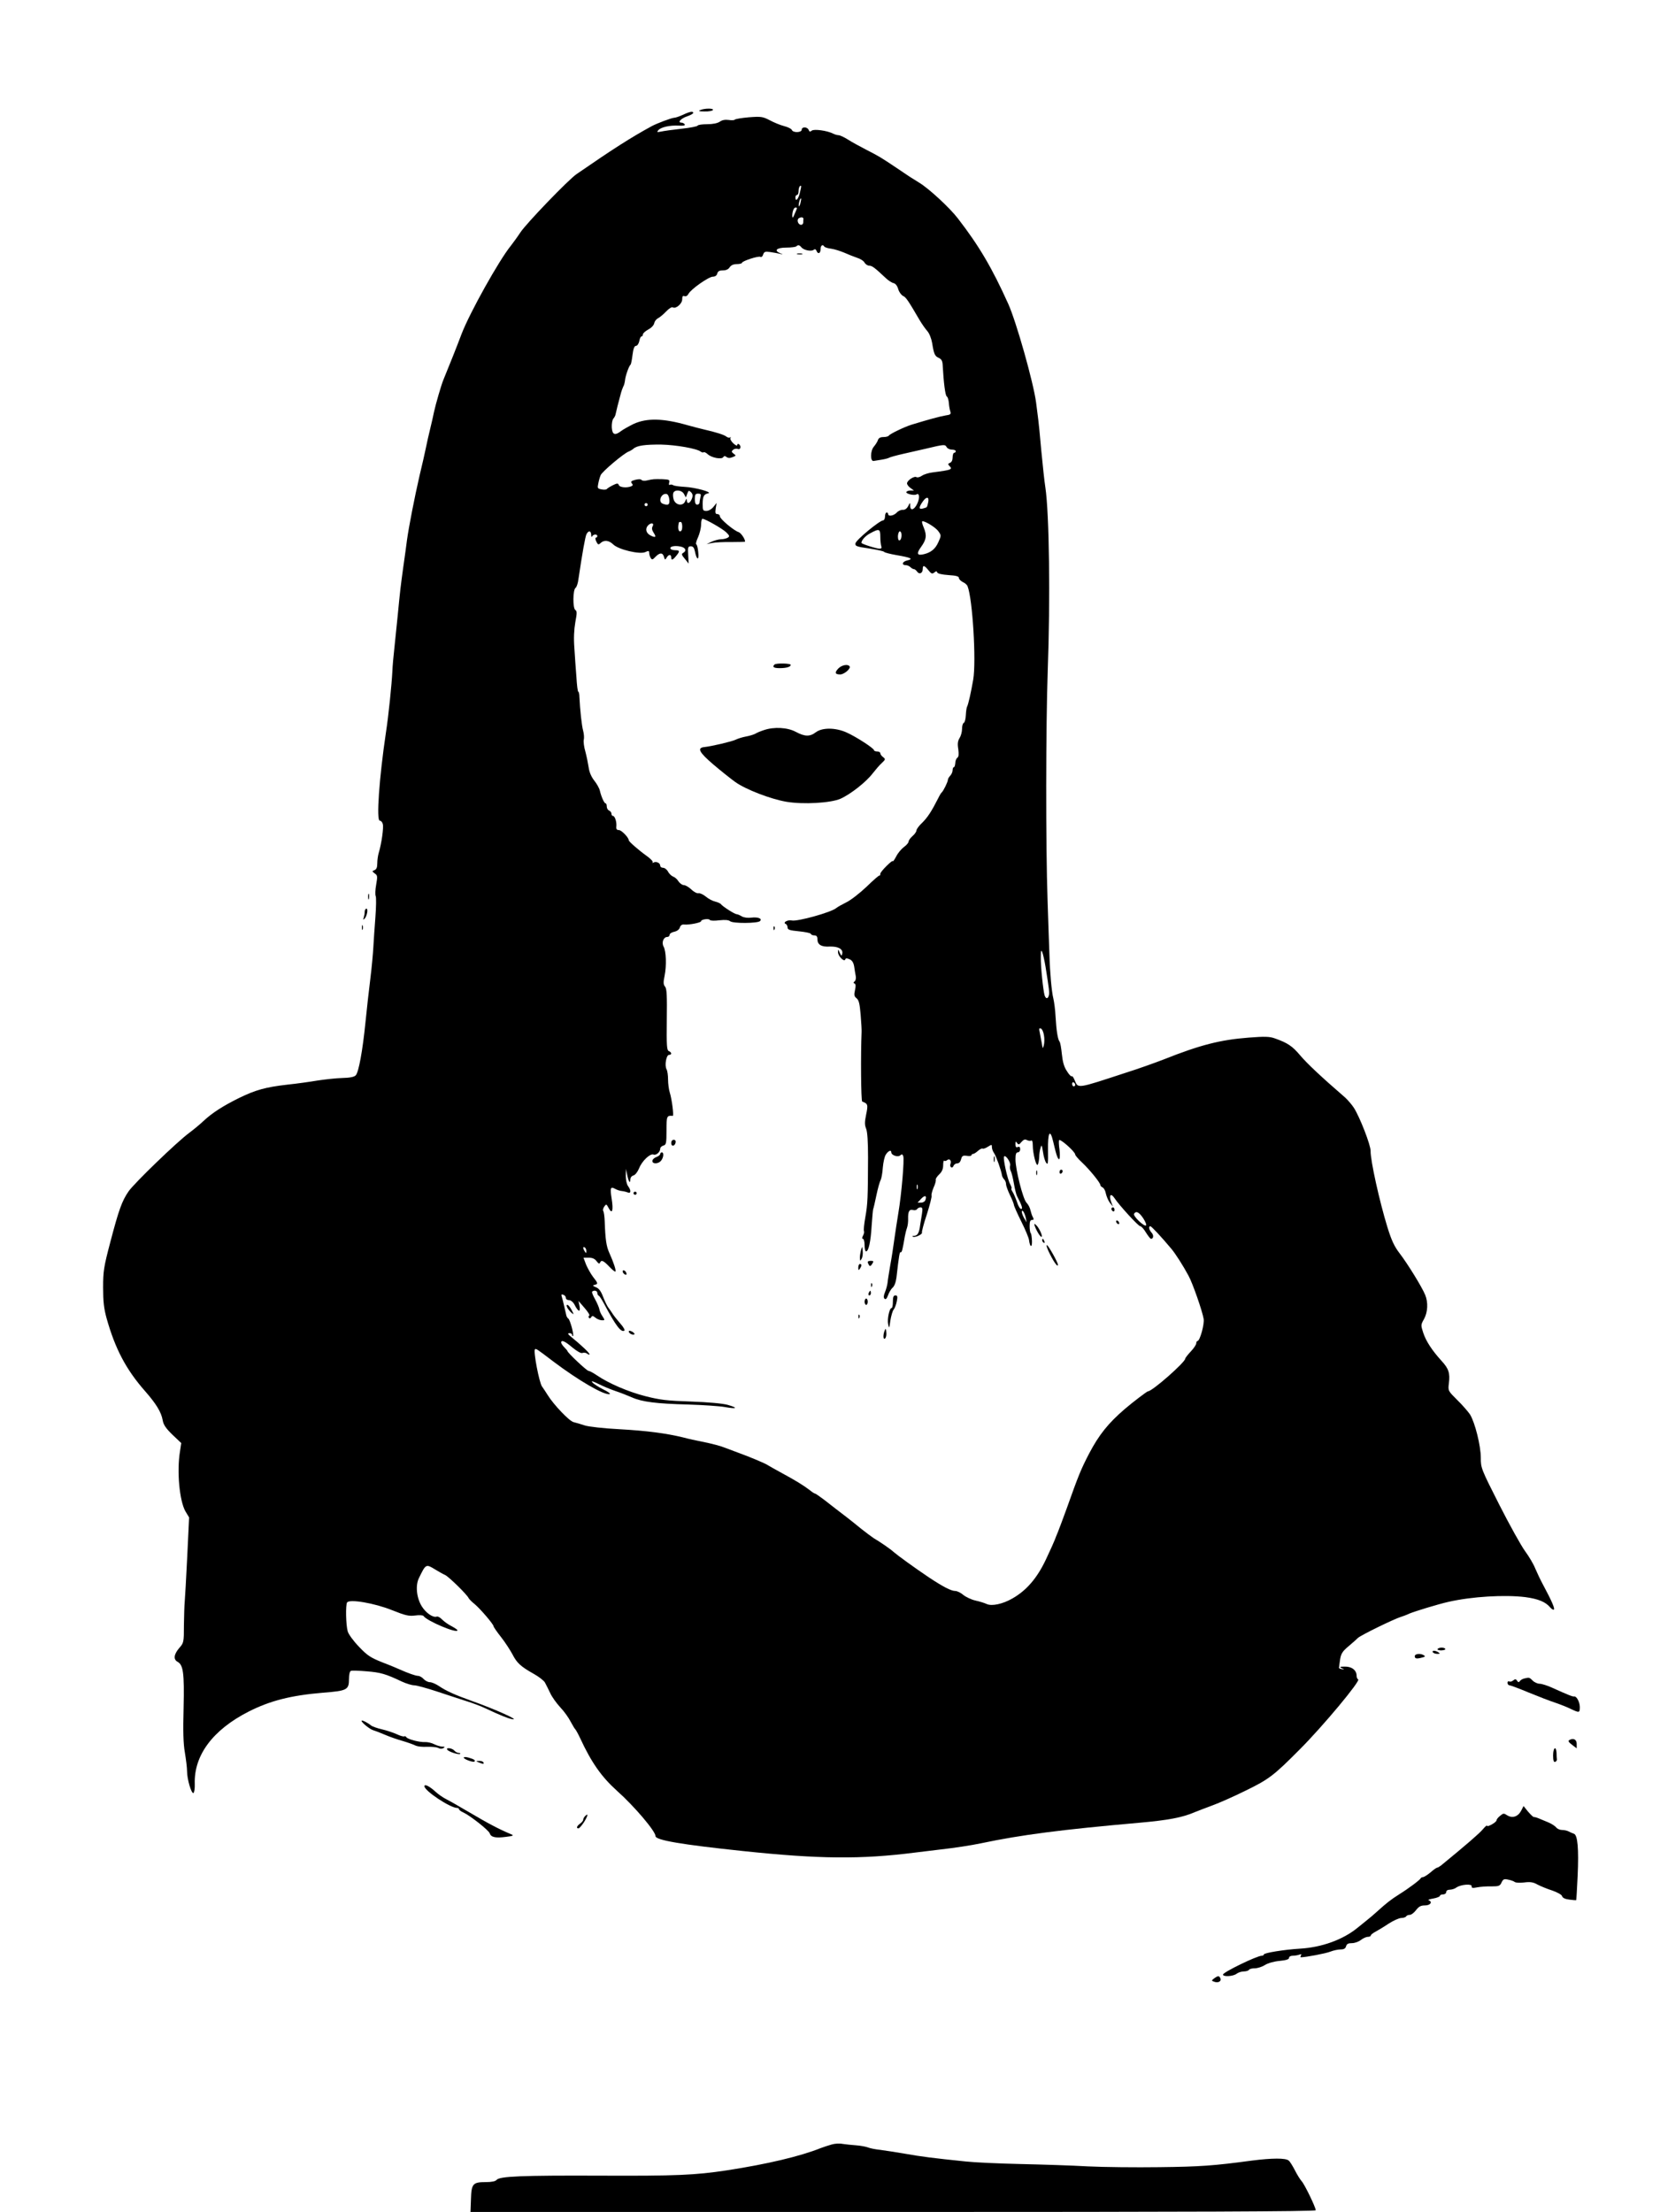 <?xml version="1.0" standalone="no"?>
<!DOCTYPE svg PUBLIC "-//W3C//DTD SVG 20010904//EN"
 "http://www.w3.org/TR/2001/REC-SVG-20010904/DTD/svg10.dtd">
<svg version="1.0" xmlns="http://www.w3.org/2000/svg"
 width="1056pt" height="1407pt" viewBox="0 0 1056 1407"
 preserveAspectRatio="xMidYMid meet">

<g transform="translate(0,1407) scale(0.1,-0.1)"
fill="#000000" stroke="none">
<path d="M4455 13370 c-15 -6 -8 -9 27 -9 26 -1 50 4 53 9 8 12 -52 12 -80 0z"/>
<path d="M4345 13340 c-22 -10 -47 -19 -56 -19 -18 -1 -111 -36 -144 -54 -132
-72 -243 -143 -478 -305 -52 -36 -319 -313 -357 -371 -19 -29 -47 -67 -61 -85
-74 -91 -261 -425 -313 -561 -28 -75 -80 -205 -115 -290 -14 -33 -50 -158 -60
-205 -5 -25 -16 -74 -25 -110 -9 -36 -21 -90 -27 -120 -6 -30 -24 -109 -40
-175 -32 -139 -68 -324 -80 -410 -4 -33 -15 -112 -24 -175 -17 -124 -19 -140
-35 -305 -6 -60 -16 -153 -21 -205 -6 -52 -12 -120 -13 -150 -4 -81 -24 -281
-41 -390 -43 -290 -62 -560 -39 -560 7 0 16 -9 19 -21 7 -21 -8 -126 -26 -185
-5 -17 -9 -46 -9 -66 0 -25 -5 -38 -18 -43 -16 -6 -16 -7 2 -21 18 -12 18 -19
9 -71 -6 -32 -7 -65 -3 -73 4 -8 3 -69 -2 -135 -5 -66 -11 -151 -13 -190 -2
-38 -10 -128 -19 -200 -9 -71 -23 -196 -31 -277 -18 -180 -43 -318 -62 -338
-9 -10 -37 -16 -86 -17 -40 -1 -110 -9 -157 -16 -47 -8 -132 -20 -190 -26
-141 -16 -204 -34 -309 -85 -103 -51 -170 -94 -226 -146 -22 -21 -62 -54 -90
-75 -78 -57 -352 -322 -387 -373 -42 -61 -62 -116 -116 -322 -42 -159 -46
-186 -46 -290 0 -89 5 -133 22 -195 55 -196 125 -328 246 -465 69 -79 102
-132 111 -184 5 -29 20 -51 62 -92 l56 -53 -8 -53 c-21 -129 -3 -316 35 -382
l23 -38 -12 -252 c-7 -138 -14 -267 -16 -286 -2 -19 -4 -85 -5 -147 0 -110 -1
-113 -30 -146 -34 -40 -38 -72 -11 -87 37 -20 44 -71 39 -292 -4 -152 -2 -228
8 -285 7 -43 14 -96 14 -119 0 -52 28 -146 41 -139 5 4 9 30 8 58 -6 182 115
344 343 460 136 69 269 103 473 120 153 12 165 18 165 87 0 29 5 50 13 52 6 3
52 1 100 -3 87 -7 120 -16 223 -65 28 -13 64 -24 79 -24 15 0 80 -18 144 -39
64 -21 148 -49 186 -61 39 -12 93 -32 120 -45 98 -46 143 -64 171 -70 61 -12
-106 63 -261 118 -101 36 -160 63 -202 92 -21 14 -47 25 -59 25 -11 0 -29 9
-39 20 -10 11 -26 20 -35 20 -16 0 -66 18 -115 40 -11 5 -60 26 -110 45 -78
31 -98 44 -152 101 -34 35 -66 79 -71 97 -12 42 -14 169 -4 184 15 23 174 -4
286 -49 85 -34 106 -39 147 -34 27 4 50 2 53 -3 20 -31 216 -114 216 -91 0 4
-17 15 -37 26 -21 10 -48 30 -60 42 -12 13 -28 22 -35 19 -23 -8 -67 22 -94
64 -34 54 -42 132 -20 179 45 93 45 93 104 57 20 -12 49 -29 65 -36 26 -14
139 -125 148 -146 2 -5 19 -23 38 -38 36 -30 121 -129 121 -142 0 -4 21 -35
48 -69 26 -33 58 -83 72 -109 28 -55 53 -78 137 -125 32 -18 64 -43 70 -55 7
-12 21 -42 33 -66 11 -25 41 -66 65 -92 24 -25 53 -66 65 -90 13 -24 26 -46
30 -49 3 -3 17 -27 30 -55 72 -156 137 -248 235 -336 110 -98 245 -257 245
-288 0 -26 165 -54 555 -95 483 -51 750 -54 1095 -10 69 8 143 17 165 20 89
10 193 26 255 39 256 54 510 87 1010 131 180 16 272 33 350 67 25 10 77 30
115 44 39 14 134 56 211 94 147 72 177 95 342 261 148 148 391 440 372 446 -6
2 -10 12 -10 23 0 35 -31 59 -75 58 -32 0 -36 -2 -20 -10 19 -8 19 -9 1 -6
-11 1 -19 5 -18 10 0 4 4 27 7 52 6 36 15 51 52 82 25 21 52 45 61 54 17 17
228 120 273 134 13 4 38 13 54 21 33 14 186 61 250 75 149 34 358 46 488 30
83 -11 130 -31 158 -65 10 -11 20 -18 24 -14 7 7 -15 57 -67 154 -18 33 -41
82 -52 108 -10 26 -39 75 -64 109 -25 34 -99 167 -164 295 -116 229 -118 234
-118 300 0 76 -37 223 -68 274 -12 18 -48 60 -81 92 -59 59 -60 59 -54 107 8
65 -1 93 -46 142 -61 67 -99 125 -117 179 -16 49 -16 51 5 88 24 44 27 106 7
154 -21 51 -112 198 -161 262 -34 44 -52 81 -79 168 -51 166 -108 424 -107
485 1 36 -67 212 -106 274 -13 20 -38 49 -55 65 -155 134 -243 217 -287 269
-50 59 -79 79 -161 108 -33 12 -64 13 -166 5 -181 -14 -308 -46 -544 -140 -52
-20 -160 -59 -240 -84 -314 -103 -301 -101 -324 -46 -7 17 -15 28 -18 24 -4
-3 -18 11 -31 33 -18 26 -27 59 -32 108 -4 39 -10 75 -15 80 -11 14 -20 70
-25 158 -2 43 -9 94 -14 115 -11 43 -22 165 -25 278 -2 44 -7 201 -12 349 -12
344 -11 1112 1 1455 17 457 10 1003 -15 1170 -6 36 -17 142 -26 235 -8 94 -17
181 -19 195 -2 14 -8 63 -14 110 -17 128 -126 514 -177 627 -103 229 -187 371
-320 543 -52 68 -184 190 -245 227 -58 36 -62 38 -150 98 -99 66 -102 68 -189
113 -41 21 -94 50 -117 65 -24 15 -50 27 -58 27 -9 0 -25 5 -35 10 -36 19
-122 31 -136 19 -11 -9 -15 -7 -20 5 -8 20 -44 21 -44 1 0 -19 -56 -21 -63 -1
-3 7 -25 18 -49 24 -24 6 -65 23 -91 37 -44 23 -55 25 -133 19 -47 -4 -87 -11
-90 -15 -2 -4 -20 -5 -38 -2 -23 3 -42 0 -57 -11 -15 -10 -44 -16 -80 -16 -32
0 -59 -4 -61 -9 -1 -5 -48 -14 -103 -20 -55 -6 -113 -14 -130 -18 -26 -5 -28
-4 -17 9 16 19 72 32 131 29 29 -2 41 1 37 8 -4 6 -14 11 -21 11 -28 0 -3 27
36 40 21 7 39 17 39 22 0 12 -21 9 -65 -12z m743 -498 c-10 -41 -28 -58 -28
-27 0 8 5 15 10 15 6 0 10 11 10 23 0 22 9 41 16 34 2 -1 -2 -22 -8 -45z m3
-68 c-5 -16 -10 -21 -10 -12 -1 18 10 51 15 45 2 -1 -1 -16 -5 -33z m-21 -28
c0 -2 -7 -19 -15 -37 -11 -27 -14 -29 -15 -12 0 28 10 53 21 53 5 0 9 -2 9 -4z
m41 -69 c-1 -4 -1 -14 -1 -22 0 -8 -6 -15 -14 -15 -19 0 -30 32 -14 42 15 9
30 6 29 -5z m-12 -181 c15 -18 63 -27 77 -15 8 6 14 4 18 -6 9 -24 26 -18 26
10 0 24 14 34 24 16 3 -4 23 -11 44 -13 21 -3 58 -15 82 -25 25 -11 62 -26 83
-33 20 -6 42 -20 47 -31 6 -10 19 -19 30 -19 18 0 36 -14 105 -79 17 -16 39
-30 50 -32 12 -3 23 -17 29 -38 5 -18 19 -37 30 -43 19 -8 33 -29 106 -154 14
-24 36 -55 49 -70 13 -14 26 -48 31 -77 11 -70 17 -83 43 -94 17 -8 23 -20 24
-49 6 -108 16 -190 26 -196 6 -3 11 -21 13 -40 1 -18 5 -42 9 -54 6 -19 2 -22
-32 -27 -34 -6 -102 -24 -213 -58 -46 -14 -139 -59 -146 -70 -3 -5 -18 -9 -34
-9 -19 0 -31 -6 -35 -19 -3 -10 -15 -29 -26 -42 -23 -26 -24 -96 -1 -91 7 1
29 5 50 8 20 3 42 9 47 12 6 4 46 15 90 25 44 10 109 25 145 33 117 28 122 28
132 10 5 -9 20 -16 33 -16 14 0 25 -4 25 -10 0 -5 -4 -10 -10 -10 -5 0 -10
-13 -10 -29 0 -18 -6 -31 -17 -35 -12 -5 -14 -9 -5 -18 24 -24 18 -27 -106
-43 -24 -3 -54 -12 -67 -21 -13 -9 -29 -13 -35 -9 -14 9 -60 -21 -60 -40 0 -7
10 -21 22 -29 l22 -16 -21 0 c-12 0 -24 -4 -27 -9 -7 -11 49 -25 64 -16 19 12
22 -23 5 -59 -19 -40 -45 -48 -45 -13 0 22 -1 22 -13 -3 -9 -16 -21 -24 -34
-23 -11 1 -29 -7 -38 -17 -19 -21 -55 -27 -55 -10 0 6 -4 10 -10 10 -5 0 -10
-11 -10 -25 0 -14 -6 -25 -12 -25 -23 -1 -173 -125 -176 -146 -3 -18 6 -21 88
-33 50 -8 93 -17 95 -22 3 -4 38 -13 78 -20 93 -16 110 -24 68 -34 -32 -7 -38
-30 -8 -30 9 0 22 -6 29 -13 6 -6 16 -12 21 -12 6 0 15 -7 22 -17 14 -19 35
-9 35 18 0 26 10 24 36 -8 18 -23 24 -25 37 -15 12 10 16 10 19 1 3 -8 30 -14
71 -17 49 -3 67 -8 67 -18 0 -8 11 -19 24 -26 14 -6 28 -18 31 -27 32 -79 56
-477 36 -594 -14 -81 -31 -157 -39 -172 -3 -5 -7 -30 -8 -54 -1 -25 -7 -47
-13 -49 -6 -2 -11 -19 -11 -38 0 -19 -7 -45 -16 -59 -11 -18 -14 -36 -8 -70 4
-33 3 -49 -6 -55 -6 -4 -13 -19 -13 -34 -1 -14 -5 -26 -9 -26 -5 0 -8 -9 -8
-19 0 -11 -7 -26 -15 -35 -8 -8 -15 -20 -15 -26 0 -13 -29 -72 -39 -80 -4 -3
-15 -21 -24 -40 -41 -81 -66 -119 -100 -153 -21 -19 -37 -42 -37 -49 0 -8 -11
-24 -25 -36 -14 -12 -25 -28 -25 -35 0 -7 -13 -23 -30 -35 -16 -12 -39 -39
-49 -60 -11 -20 -20 -34 -21 -30 0 13 -80 -66 -80 -80 0 -9 -2 -13 -5 -11 -2
3 -39 -29 -82 -71 -43 -41 -101 -86 -128 -99 -28 -14 -57 -30 -65 -37 -34 -28
-248 -87 -283 -79 -25 6 -60 -13 -39 -22 6 -2 12 -13 12 -22 0 -15 12 -19 73
-25 39 -4 74 -11 75 -16 2 -6 12 -10 23 -10 13 0 19 -7 19 -24 0 -35 25 -50
78 -47 54 2 86 -16 80 -45 -4 -17 -6 -16 -16 6 -10 23 -11 23 -11 4 -1 -25 40
-66 46 -47 3 9 10 9 28 1 16 -7 25 -22 29 -47 3 -20 7 -47 10 -61 2 -14 -1
-29 -8 -33 -8 -6 -8 -10 0 -13 8 -3 9 -16 3 -42 -7 -31 -5 -40 10 -52 15 -12
20 -35 26 -105 4 -49 7 -99 6 -110 -6 -140 -4 -439 4 -442 36 -13 38 -20 25
-82 -10 -49 -10 -66 0 -91 8 -20 12 -82 12 -183 -1 -255 -2 -293 -17 -378 -8
-45 -12 -85 -9 -90 3 -5 0 -18 -6 -29 -7 -13 -7 -20 0 -20 5 0 10 -18 10 -40
0 -22 4 -40 9 -40 17 0 30 63 36 164 4 55 8 103 10 106 2 4 11 42 20 86 9 43
21 87 27 97 5 10 12 46 14 80 3 34 11 72 20 84 15 23 34 31 34 13 0 -18 40
-32 56 -20 11 10 15 9 20 -4 8 -20 -11 -243 -31 -361 -8 -49 -20 -126 -26
-170 -6 -44 -17 -118 -26 -165 -8 -47 -16 -97 -17 -111 -2 -15 -9 -41 -16 -58
-9 -22 -10 -35 -3 -42 7 -7 14 0 22 21 6 18 19 40 29 49 12 10 21 35 25 66 16
141 20 164 27 160 7 -4 12 17 26 100 3 17 9 41 14 55 5 14 8 41 7 60 -1 44 8
60 32 53 10 -3 22 0 25 6 4 6 14 11 22 11 13 0 14 -8 9 -42 -4 -24 -9 -54 -11
-68 -6 -50 -16 -70 -38 -71 -12 0 -15 -3 -8 -6 16 -6 63 17 57 27 -2 4 11 56
31 115 19 60 33 114 30 120 -2 7 4 29 13 51 10 21 16 44 14 50 -2 5 8 21 22
34 17 16 25 34 25 58 0 20 3 32 7 29 3 -4 12 -2 19 4 15 12 29 -5 20 -26 -3
-8 -1 -17 5 -20 5 -4 12 1 15 9 3 9 14 16 24 16 11 0 20 10 24 26 6 22 11 25
36 22 17 -3 30 -1 30 4 0 4 5 8 10 8 6 0 20 9 32 20 12 10 25 17 29 14 5 -3
20 3 34 12 24 15 25 15 25 -3 0 -10 6 -27 14 -38 13 -19 46 -111 50 -141 1 -8
8 -20 14 -26 7 -7 12 -20 12 -30 0 -10 11 -41 25 -70 14 -28 25 -57 25 -62 0
-6 21 -54 47 -106 26 -52 48 -105 49 -117 6 -47 20 -53 19 -8 -1 24 -4 48 -8
51 -4 4 -7 25 -7 46 0 27 4 38 15 38 11 0 13 4 6 17 -6 10 -12 30 -16 46 -3
15 -14 36 -25 47 -22 22 -70 210 -70 276 0 32 4 44 15 44 8 0 15 9 15 20 0 13
-5 18 -15 14 -11 -5 -15 1 -15 17 0 20 2 21 10 9 9 -13 13 -12 28 6 14 16 23
19 35 12 10 -5 22 -6 27 -3 6 4 10 -8 10 -29 0 -52 22 -139 32 -124 4 7 8 29
9 48 0 19 4 46 9 60 6 21 8 17 15 -27 4 -29 13 -61 21 -70 11 -15 12 -3 11 81
-2 114 13 140 33 54 20 -88 32 -121 40 -109 3 7 3 33 0 59 -4 26 -5 52 -3 59
5 14 103 -73 103 -91 0 -5 19 -28 43 -50 50 -47 117 -130 117 -144 0 -5 7 -12
14 -15 8 -3 18 -21 21 -39 4 -18 15 -44 25 -58 l20 -25 -12 32 c-15 41 -1 56
21 23 31 -47 153 -180 165 -180 7 0 23 -18 36 -40 14 -22 28 -40 32 -40 16 0
19 23 4 39 -17 19 -21 41 -8 41 7 0 68 -65 135 -145 26 -32 72 -103 108 -170
26 -47 88 -225 96 -274 6 -34 -24 -141 -39 -141 -4 0 -8 -7 -8 -15 0 -8 -16
-32 -35 -52 -19 -20 -35 -41 -35 -45 0 -23 -210 -208 -237 -208 -6 0 -93 -66
-147 -112 -106 -91 -165 -165 -227 -283 -52 -100 -68 -139 -143 -350 -24 -66
-49 -133 -56 -150 -7 -16 -16 -39 -20 -50 -4 -11 -29 -67 -56 -124 -56 -119
-124 -198 -214 -249 -61 -35 -130 -50 -163 -35 -12 6 -44 16 -71 22 -27 6 -62
23 -78 36 -16 14 -39 25 -51 25 -26 0 -78 27 -167 86 -91 61 -201 141 -225
162 -19 18 -86 64 -127 88 -11 7 -47 34 -80 60 -61 50 -128 102 -163 128 -11
9 -43 33 -72 56 -29 22 -55 40 -59 40 -3 0 -18 9 -32 21 -42 32 -93 63 -178
109 -44 24 -83 46 -89 50 -13 10 -115 53 -190 80 -33 12 -69 26 -80 30 -29 12
-81 26 -150 40 -33 6 -87 18 -120 27 -108 26 -227 42 -405 52 -98 5 -196 16
-220 24 -25 8 -57 18 -71 21 -27 6 -126 110 -164 171 -11 18 -28 43 -37 56
-18 25 -56 225 -45 236 7 6 9 5 118 -78 159 -120 321 -214 357 -207 9 2 -9 15
-40 30 -30 15 -61 35 -69 44 -10 12 -1 10 36 -8 28 -14 77 -35 110 -46 33 -11
81 -30 106 -41 63 -28 155 -40 358 -45 95 -3 199 -10 232 -16 77 -14 88 -6 18
14 -34 9 -122 17 -233 21 -151 5 -196 10 -290 34 -110 28 -235 82 -311 134
-22 15 -45 27 -51 27 -11 0 -134 116 -134 126 0 2 -9 13 -20 24 -11 11 -20 25
-20 30 0 19 23 10 71 -31 32 -26 55 -39 65 -35 9 4 23 1 30 -5 8 -6 14 -8 14
-3 0 9 -57 62 -115 109 -23 19 -26 24 -12 25 9 0 17 -5 17 -12 0 -6 2 -9 5 -6
8 7 -18 101 -29 110 -5 3 -11 12 -13 20 -12 52 -22 96 -28 116 -6 18 -4 21 9
16 9 -3 16 -12 16 -20 0 -8 9 -14 20 -14 11 0 26 -12 35 -29 23 -46 39 -51 32
-10 l-7 34 39 -45 c22 -25 35 -47 30 -48 -5 -2 -6 -8 -3 -14 4 -6 9 -5 15 3 6
11 11 10 26 -2 10 -9 28 -16 40 -17 22 -1 22 0 6 25 -10 14 -19 35 -20 45 -2
11 -14 39 -27 63 -14 24 -22 46 -19 49 12 11 33 6 33 -8 0 -8 4 -16 9 -18 5
-1 20 -25 35 -53 74 -139 107 -182 128 -169 5 3 -6 23 -24 43 -18 21 -40 48
-48 60 -8 13 -22 33 -31 45 -8 11 -23 43 -33 69 -13 34 -26 52 -45 59 -21 9
-23 12 -8 15 23 6 22 10 -11 52 -15 20 -34 55 -44 78 l-16 43 33 0 c24 0 39
-7 50 -22 12 -16 19 -19 22 -10 8 20 22 14 59 -25 19 -20 36 -34 39 -31 6 5
-11 57 -38 117 -20 43 -26 88 -30 201 -1 30 -5 60 -9 66 -4 6 -1 19 6 29 13
18 14 17 29 -11 22 -41 30 -13 18 62 -11 69 -7 78 22 62 12 -7 31 -13 42 -14
11 -1 28 -5 38 -9 22 -9 23 13 2 41 -8 11 -14 39 -14 64 l1 45 8 -38 c8 -43
20 -60 20 -30 0 12 8 23 20 26 11 3 26 22 36 46 18 46 70 95 91 87 17 -7 43
16 43 37 0 8 9 17 20 20 18 5 20 14 20 96 0 93 2 96 40 93 8 -1 -6 108 -19
148 -6 19 -11 57 -11 83 0 27 -4 56 -10 66 -13 25 -1 91 16 91 19 0 18 16 -1
24 -13 5 -15 35 -13 199 2 154 0 198 -11 211 -11 13 -12 27 -3 69 13 65 10
155 -6 185 -15 26 -1 62 23 62 8 0 15 6 15 14 0 7 13 16 29 19 18 4 32 14 36
27 4 14 14 21 28 19 31 -3 107 12 107 21 0 12 50 19 56 8 3 -5 30 -6 60 -2 38
4 59 2 69 -6 18 -15 175 -14 190 1 16 16 -13 27 -55 22 -22 -3 -47 0 -61 8
-13 8 -28 14 -34 14 -13 1 -91 51 -99 64 -4 5 -20 12 -36 16 -17 4 -44 18 -60
32 -16 13 -37 23 -46 21 -10 -2 -31 9 -47 25 -16 15 -37 27 -47 27 -10 0 -25
11 -34 24 -8 14 -24 27 -34 30 -10 4 -25 18 -32 31 -7 14 -22 25 -32 25 -10 0
-18 6 -18 14 0 17 -27 29 -43 19 -7 -3 -9 -3 -5 2 4 4 -12 22 -36 39 -52 37
-116 93 -116 101 0 17 -46 65 -63 65 -13 0 -18 6 -16 23 3 28 -9 67 -22 67 -5
0 -9 6 -9 14 0 8 -7 16 -15 20 -8 3 -15 15 -15 26 0 11 -3 20 -8 20 -8 0 -27
42 -36 81 -3 14 -19 43 -35 63 -19 24 -32 54 -36 84 -4 26 -13 71 -21 101 -9
30 -13 64 -10 76 3 12 1 37 -4 56 -9 31 -20 132 -24 217 0 17 -4 32 -7 32 -4
0 -9 42 -12 93 -4 50 -10 134 -13 185 -5 63 -2 117 6 164 11 58 11 71 0 78
-17 11 -16 130 2 141 6 4 15 29 18 56 25 168 43 269 51 285 13 25 29 23 30 -4
0 -13 3 -17 6 -10 6 14 33 16 33 2 0 -5 -4 -10 -9 -10 -5 0 -4 -11 2 -24 11
-22 14 -23 28 -10 23 21 53 17 80 -9 33 -33 169 -65 204 -49 21 10 25 9 25 -6
0 -9 5 -24 10 -32 8 -12 12 -11 30 8 27 28 46 28 54 0 6 -21 7 -21 17 -5 12
21 29 22 29 2 0 -21 9 -19 31 8 25 30 24 37 -5 37 -14 0 -27 4 -30 9 -9 14 23
22 60 15 35 -6 45 -27 20 -41 -12 -6 -10 -14 11 -38 l24 -30 -3 55 c-3 49 -1
55 17 55 14 0 21 -9 26 -33 11 -56 27 -60 21 -5 -2 26 -8 49 -13 51 -4 2 1 22
12 45 10 23 19 59 19 80 0 20 4 37 9 37 17 0 127 -63 151 -86 21 -21 23 -26
10 -34 -8 -5 -27 -10 -41 -10 -15 0 -42 -7 -60 -15 l-34 -16 35 7 c19 4 74 7
123 6 48 0 87 1 87 3 0 17 -27 56 -41 60 -31 10 -119 84 -119 100 0 8 -7 15
-16 15 -13 0 -15 7 -11 36 l6 35 -20 -25 c-12 -15 -31 -26 -45 -26 -22 0 -24
4 -24 43 0 49 7 63 35 69 32 6 -82 38 -150 41 -33 2 -66 6 -73 11 -6 4 -16 5
-21 2 -5 -4 -7 3 -4 14 5 18 0 20 -43 22 -55 1 -58 1 -98 -8 -15 -4 -31 -2
-35 3 -4 6 -19 6 -39 1 -27 -7 -31 -12 -23 -22 9 -10 8 -15 -5 -20 -28 -11
-72 -6 -77 8 -5 13 -11 13 -39 -1 -18 -9 -35 -20 -38 -24 -3 -4 -18 -5 -33 -2
-26 5 -27 8 -21 37 3 17 10 41 15 53 8 22 148 140 179 151 8 3 22 11 30 18 23
20 75 27 177 26 92 -2 227 -25 251 -45 7 -5 15 -7 18 -4 4 3 15 -2 26 -12 24
-23 89 -35 99 -19 5 8 11 9 21 1 9 -7 21 -8 38 -1 23 9 24 10 7 22 -14 11 -15
15 -3 25 7 6 21 9 30 5 18 -7 23 20 6 31 -5 3 -10 1 -10 -6 0 -7 -11 -2 -25
11 -13 12 -22 28 -18 34 3 6 3 8 -2 4 -4 -4 -15 -2 -23 4 -14 12 -64 28 -147
47 -22 5 -67 17 -100 26 -157 45 -260 47 -345 8 -30 -15 -66 -35 -79 -45 -39
-30 -56 -24 -59 23 -1 23 3 48 10 56 7 8 13 20 14 27 1 6 7 29 12 51 6 22 15
56 20 76 5 20 13 42 17 50 5 7 9 24 11 38 2 28 25 93 35 101 4 3 9 31 13 63 5
40 12 57 22 57 8 0 17 13 21 30 3 17 9 30 14 30 5 0 9 6 9 13 0 7 16 21 34 31
20 10 36 28 38 40 2 11 12 25 23 31 11 5 35 25 52 43 18 19 37 31 43 27 19
-12 60 23 60 51 0 19 4 25 15 20 9 -3 19 3 25 15 16 30 129 109 155 109 14 0
25 7 28 20 4 15 14 20 36 20 20 0 35 7 43 20 9 13 24 20 45 20 18 0 33 4 33 8
0 11 106 46 118 38 6 -3 14 3 17 15 6 18 13 20 43 16 21 -3 48 -8 62 -11 25
-6 25 -6 2 4 -41 17 -20 35 41 35 31 0 59 4 63 8 11 11 20 9 33 -7z m-748
-1568 l12 -22 9 24 c8 21 10 22 24 9 11 -12 13 -22 5 -42 -12 -30 -31 -36 -32
-9 0 13 -3 11 -10 -6 -13 -33 -60 -27 -73 9 -5 15 -6 34 -3 43 9 24 54 20 68
-6z m-93 -36 c3 -33 -7 -39 -42 -26 -32 12 -10 68 24 62 9 -2 16 -16 18 -36z
m198 16 c-3 -13 -6 -29 -6 -35 0 -7 -7 -13 -15 -13 -10 0 -15 11 -15 35 0 29
4 35 21 35 17 0 20 -4 15 -22z m1448 -36 c-8 -32 -4 -28 -31 -36 -29 -9 -30 6
-2 45 24 34 42 29 33 -9z m-1784 -12 c0 -5 -4 -10 -10 -10 -5 0 -10 5 -10 10
0 6 5 10 10 10 6 0 10 -4 10 -10z m1849 -169 c19 -26 19 -28 1 -68 -19 -44
-47 -67 -92 -78 -45 -11 -50 3 -18 47 33 46 37 72 16 123 -8 18 -12 35 -10 38
9 9 85 -36 103 -62z m-1629 29 c0 -19 -5 -30 -14 -30 -12 0 -15 27 -7 58 1 1
6 2 11 2 6 0 10 -13 10 -30z m-188 3 c-7 -12 -5 -24 5 -40 20 -30 14 -35 -17
-20 -29 14 -37 41 -20 62 18 22 44 20 32 -2z m1448 -67 c0 -24 3 -51 6 -60 4
-11 1 -16 -11 -16 -20 0 -115 30 -115 37 0 17 26 46 58 62 55 30 62 27 62 -23z
m135 7 c0 -14 -5 -28 -12 -30 -7 -3 -11 7 -11 26 1 17 6 31 12 31 7 0 12 -12
11 -27z m916 -2742 c23 -144 26 -166 21 -183 -6 -23 -19 -23 -27 1 -9 31 -25
182 -24 241 0 46 2 51 10 31 5 -13 14 -54 20 -90z m-10 -436 c4 -21 3 -50 -1
-64 -6 -24 -7 -23 -13 14 -4 22 -10 53 -13 69 -5 22 -4 28 7 24 8 -3 17 -22
20 -43z m199 -316 c0 -5 -4 -9 -10 -9 -5 0 -10 7 -10 16 0 8 5 12 10 9 6 -3
10 -10 10 -16z m-414 -512 c-3 -11 -1 -27 4 -36 5 -9 14 -45 20 -80 6 -35 15
-71 20 -80 30 -57 38 -81 26 -81 -7 0 -19 19 -26 43 -8 23 -20 52 -28 65 -8
12 -11 22 -8 22 4 0 0 12 -8 28 -17 29 -46 162 -39 175 9 15 44 -37 39 -56z
m-589 -149 c-3 -7 -5 -2 -5 12 0 14 2 19 5 13 2 -7 2 -19 0 -25z m49 -73 c-3
-8 -15 -15 -27 -15 l-22 0 24 26 c23 24 37 19 25 -11z m639 -110 l6 -30 -15
25 c-17 28 -22 60 -7 45 5 -6 12 -23 16 -40z m748 -5 c14 -22 22 -42 17 -45
-13 -8 -84 61 -76 74 13 21 32 11 59 -29z m-3543 -208 c0 -15 -2 -15 -10 -2
-13 20 -13 33 0 25 6 -3 10 -14 10 -23z"/>
<path d="M5073 12453 c9 -2 23 -2 30 0 6 3 -1 5 -18 5 -16 0 -22 -2 -12 -5z"/>
<path d="M4927 9843 c-16 -15 -5 -23 32 -23 44 0 71 8 71 21 0 10 -93 12 -103
2z"/>
<path d="M5332 9817 c-24 -26 -20 -37 13 -37 25 0 68 37 60 51 -11 17 -51 9
-73 -14z"/>
<path d="M4860 9426 c-19 -6 -44 -16 -55 -23 -11 -6 -38 -14 -60 -18 -22 -4
-51 -13 -65 -20 -25 -12 -152 -42 -200 -47 -47 -5 -33 -33 57 -110 48 -41 111
-91 140 -112 67 -48 226 -109 326 -126 108 -18 280 -8 343 19 65 29 164 107
205 161 19 24 45 55 59 67 23 22 24 24 8 37 -10 7 -18 18 -18 25 0 6 -9 11
-20 11 -11 0 -20 4 -20 8 0 12 -116 87 -175 113 -69 31 -153 32 -194 2 -39
-30 -71 -29 -129 2 -52 28 -138 33 -202 11z"/>
<path d="M4921 8164 c0 -11 3 -14 6 -6 3 7 2 16 -1 19 -3 4 -6 -2 -5 -13z"/>
<path d="M4270 6799 c0 -24 23 -21 28 4 2 10 -3 17 -12 17 -10 0 -16 -9 -16
-21z"/>
<path d="M4200 6730 c0 -6 -11 -15 -25 -20 -14 -5 -25 -16 -25 -25 0 -21 40
-19 56 3 16 20 18 52 4 52 -5 0 -10 -5 -10 -10z"/>
<path d="M6322 6695 c0 -16 2 -22 5 -12 2 9 2 23 0 30 -3 6 -5 -1 -5 -18z"/>
<path d="M6592 6610 c0 -14 2 -19 5 -12 2 6 2 18 0 25 -3 6 -5 1 -5 -13z"/>
<path d="M6740 6614 c0 -8 5 -12 10 -9 6 3 10 10 10 16 0 5 -4 9 -10 9 -5 0
-10 -7 -10 -16z"/>
<path d="M4030 6480 c0 -5 5 -10 10 -10 6 0 10 5 10 10 0 6 -4 10 -10 10 -5 0
-10 -4 -10 -10z"/>
<path d="M7070 6381 c0 -6 5 -13 10 -16 6 -3 10 1 10 9 0 9 -4 16 -10 16 -5 0
-10 -4 -10 -9z"/>
<path d="M7100 6301 c0 -5 5 -13 10 -16 6 -3 10 -2 10 4 0 5 -4 13 -10 16 -5
3 -10 2 -10 -4z"/>
<path d="M6580 6283 c0 -15 30 -72 42 -79 15 -10 -1 36 -23 65 -11 13 -19 19
-19 14z"/>
<path d="M6630 6181 c0 -6 4 -13 10 -16 6 -3 7 1 4 9 -7 18 -14 21 -14 7z"/>
<path d="M6680 6091 c26 -52 50 -84 50 -66 0 15 -62 125 -70 125 -6 0 3 -27
20 -59z"/>
<path d="M5478 6120 c-4 -14 -8 -36 -8 -50 1 -22 2 -23 11 -7 6 9 9 32 7 50
-3 31 -3 31 -10 7z"/>
<path d="M5520 6043 c0 -5 4 -13 8 -20 6 -9 11 -7 20 7 11 17 10 20 -8 20 -11
0 -20 -3 -20 -7z"/>
<path d="M5460 6008 c0 -19 2 -20 10 -8 13 19 13 30 0 30 -5 0 -10 -10 -10
-22z"/>
<path d="M3962 5978 c2 -6 10 -14 16 -16 7 -2 10 2 6 12 -7 18 -28 22 -22 4z"/>
<path d="M5541 5894 c0 -11 3 -14 6 -6 3 7 2 16 -1 19 -3 4 -6 -2 -5 -13z"/>
<path d="M5526 5845 c-3 -8 -1 -15 4 -15 6 0 10 7 10 15 0 8 -2 15 -4 15 -2 0
-6 -7 -10 -15z"/>
<path d="M5680 5790 c0 -22 -3 -40 -8 -40 -14 0 -29 -71 -22 -103 6 -30 7 -28
14 23 5 30 14 62 21 70 7 8 16 32 20 53 6 30 4 37 -9 37 -12 0 -16 -10 -16
-40z"/>
<path d="M5500 5790 c0 -11 5 -20 10 -20 6 0 10 9 10 20 0 11 -4 20 -10 20 -5
0 -10 -9 -10 -20z"/>
<path d="M3609 5752 c5 -10 18 -25 27 -33 16 -13 16 -12 0 19 -9 17 -21 32
-27 32 -6 0 -6 -6 0 -18z"/>
<path d="M5461 5694 c0 -11 3 -14 6 -6 3 7 2 16 -1 19 -3 4 -6 -2 -5 -13z"/>
<path d="M5628 5607 c-12 -29 -10 -63 3 -50 6 6 9 23 7 39 -2 24 -4 26 -10 11z"/>
<path d="M4000 5600 c0 -12 28 -25 36 -17 3 3 -4 10 -15 17 -15 7 -21 7 -21 0z"/>
<path d="M2342 8365 c0 -16 2 -22 5 -12 2 9 2 23 0 30 -3 6 -5 -1 -5 -18z"/>
<path d="M2320 8271 c0 -11 -3 -28 -6 -38 -5 -12 -4 -15 4 -8 16 15 26 65 13
65 -6 0 -11 -9 -11 -19z"/>
<path d="M2302 8170 c0 -14 2 -19 5 -12 2 6 2 18 0 25 -3 6 -5 1 -5 -13z"/>
<path d="M9145 3581 c-3 -5 8 -9 24 -9 17 1 28 5 25 10 -7 11 -41 10 -49 -1z"/>
<path d="M9115 3560 c3 -5 16 -10 28 -10 18 0 19 2 7 10 -20 13 -43 13 -35 0z"/>
<path d="M9000 3535 c0 -16 12 -18 48 -8 18 4 20 8 10 14 -22 14 -58 10 -58
-6z"/>
<path d="M9695 3393 c-11 -3 -23 -10 -27 -17 -6 -8 -11 -7 -17 3 -8 12 -12 12
-25 2 -8 -7 -20 -10 -26 -6 -5 3 -10 -1 -10 -9 0 -9 6 -16 13 -16 6 0 62 -21
122 -46 61 -25 136 -54 167 -64 32 -11 76 -28 100 -40 55 -26 58 -26 58 13 -1
32 -21 69 -36 66 -9 -2 -37 9 -143 57 -29 13 -64 24 -77 24 -13 0 -33 9 -44
20 -21 21 -22 21 -55 13z"/>
<path d="M2300 3124 c0 -11 53 -54 75 -60 11 -3 45 -16 75 -29 30 -13 82 -31
115 -40 33 -10 69 -23 80 -29 11 -5 43 -9 72 -7 28 1 60 -2 70 -7 12 -7 25 -7
34 -1 11 7 10 9 -7 9 -11 0 -35 7 -51 15 -17 9 -44 15 -60 14 -34 -2 -110 18
-118 31 -4 6 -10 8 -14 5 -5 -2 -26 4 -47 14 -22 10 -64 24 -94 31 -30 7 -62
18 -70 25 -22 18 -60 37 -60 29z"/>
<path d="M9982 3001 c-8 -5 -2 -14 18 -29 l30 -23 0 29 c0 28 -22 39 -48 23z"/>
<path d="M2845 2941 c7 -13 75 -35 82 -27 4 3 -1 6 -9 6 -9 0 -21 7 -28 15
-13 16 -55 21 -45 6z"/>
<path d="M9880 2904 c0 -32 4 -44 13 -41 6 2 12 9 11 15 -1 7 -2 26 -2 42 -3
48 -22 34 -22 -16z"/>
<path d="M2950 2890 c0 -10 61 -32 68 -25 8 8 -2 15 -37 25 -17 5 -31 5 -31 0z"/>
<path d="M3045 2860 c28 -12 37 -12 30 0 -3 6 -16 10 -28 9 -21 0 -21 -1 -2
-9z"/>
<path d="M2700 2708 c0 -29 164 -138 208 -138 6 0 12 -4 12 -8 0 -5 12 -14 28
-21 43 -20 161 -113 167 -132 8 -25 36 -32 103 -23 44 5 52 9 37 15 -89 38
-140 65 -283 149 -51 30 -110 64 -132 75 -22 11 -52 32 -67 46 -39 36 -73 54
-73 37z"/>
<path d="M9676 2551 c-20 -37 -55 -48 -88 -28 -21 14 -25 14 -45 -3 -13 -10
-23 -23 -23 -29 0 -12 -60 -46 -60 -34 0 5 -13 -6 -28 -24 -22 -26 -104 -97
-265 -229 -9 -7 -21 -14 -25 -14 -4 0 -23 -13 -42 -30 -19 -16 -40 -29 -47
-30 -6 0 -13 -3 -15 -7 -5 -11 -74 -63 -138 -103 -52 -33 -79 -54 -141 -110
-15 -14 -42 -37 -61 -52 -18 -15 -47 -38 -63 -51 -92 -75 -227 -124 -365 -132
-100 -6 -230 -27 -230 -37 0 -4 -6 -8 -13 -8 -31 0 -247 -105 -247 -120 0 -15
64 -12 86 5 10 8 31 15 46 15 15 0 30 5 33 10 3 6 20 10 37 10 17 0 46 9 65
21 19 12 58 23 93 26 41 4 60 10 60 19 0 8 10 14 24 14 13 0 32 3 42 7 12 4
15 3 10 -5 -4 -7 -4 -12 -1 -12 30 0 158 24 188 36 20 8 50 14 66 14 20 0 30
6 34 20 4 15 14 20 37 20 18 0 43 9 57 20 14 11 34 20 44 20 11 0 19 4 19 8 0
5 12 15 27 23 15 8 54 31 85 52 31 20 68 37 82 37 14 0 28 5 31 10 3 6 14 10
24 10 9 0 27 14 39 30 18 23 30 30 57 30 35 0 50 23 23 33 -7 2 6 7 30 11 23
4 42 12 42 17 0 5 9 9 20 9 11 0 20 7 20 15 0 9 9 15 23 15 12 0 32 6 42 14
29 20 101 25 97 7 -2 -10 6 -12 35 -6 21 4 62 7 91 6 47 0 54 3 64 25 10 21
16 24 42 18 17 -3 36 -10 42 -15 6 -5 33 -6 60 -3 38 5 58 2 84 -13 19 -10 62
-28 94 -38 34 -12 61 -27 63 -36 3 -11 20 -19 46 -22 23 -3 43 -5 44 -3 1 1 5
69 9 152 8 176 0 263 -24 270 -9 3 -25 10 -34 15 -10 5 -28 9 -42 9 -13 0 -30
7 -37 17 -8 9 -30 23 -49 31 -19 8 -46 19 -60 25 -14 6 -28 10 -32 9 -4 -1
-20 15 -37 34 l-29 36 -16 -31z"/>
<path d="M3722 2518 c-7 -7 -12 -17 -12 -23 0 -6 -9 -17 -20 -25 -21 -15 -26
-30 -10 -30 5 0 21 18 36 41 25 41 28 59 6 37z"/>
<path d="M7724 1486 c-18 -14 -18 -15 -1 -21 24 -10 48 1 41 20 -8 19 -15 19
-40 1z"/>
<path d="M5290 429 c-19 -5 -51 -16 -70 -23 -130 -52 -341 -102 -595 -141
-203 -31 -326 -36 -805 -34 -505 2 -642 -4 -661 -27 -7 -9 -32 -14 -68 -14
-83 0 -92 -10 -95 -108 l-3 -82 2688 0 c1896 0 2689 3 2689 11 0 18 -70 163
-89 184 -10 11 -30 43 -44 71 -14 27 -31 55 -39 61 -19 17 -107 16 -233 0
-245 -33 -331 -39 -590 -42 -148 -2 -353 0 -455 5 -102 6 -295 12 -430 15
-135 3 -290 10 -345 16 -213 22 -284 31 -385 49 -58 10 -130 21 -160 25 -30 3
-66 10 -80 16 -14 5 -47 11 -75 13 -27 2 -66 6 -85 9 -19 4 -51 2 -70 -4z"/>
</g>
</svg>
